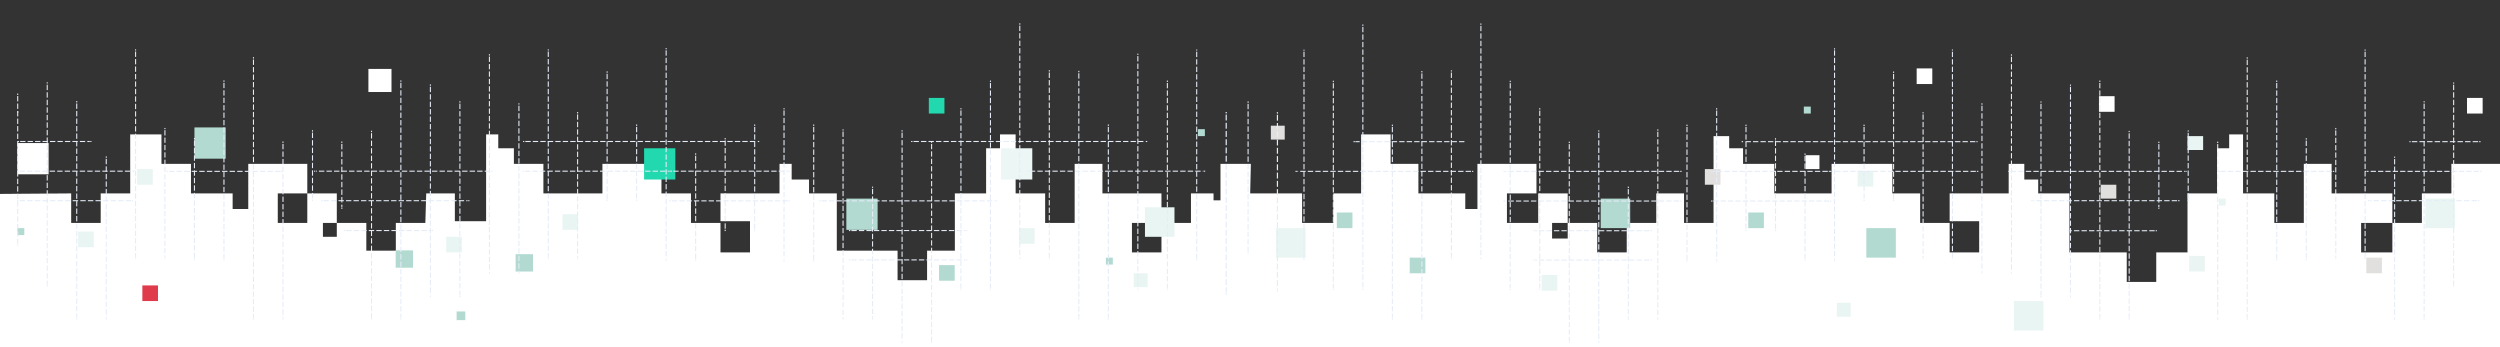 <?xml version="1.0" encoding="utf-8"?>
<!-- Generator: Adobe Illustrator 22.0.1, SVG Export Plug-In . SVG Version: 6.00 Build 0)  -->
<svg version="1.1" xmlns="http://www.w3.org/2000/svg" xmlns:xlink="http://www.w3.org/1999/xlink" x="0px" y="0px"
	 viewBox="0 0 1440 200" style="enable-background:new 0 0 1440 200;" xml:space="preserve">
<rect x="0" y="0" width="1440" height="200" fill="#333333" stroke="none"/>
<style type="text/css">
	.st0{fill:#FFFFFF;}
	.st1{fill:#B2DAD1;}
	.st2{fill:#E9F5F3;}
	.st3{fill:#DF3B4B;}
	.st4{fill:none;}
	.st5{fill:#21D8AF;}
	.st6{fill:#ECF6F5;}
	.st7{fill:#E2E0DF;}
	.st8{fill:#EAF5F3;}
	.st9{fill:none;stroke:#E5ECF7;stroke-width:0.61;stroke-miterlimit:10;}
	.st10{fill:none;stroke:#E5ECF7;stroke-width:0.61;stroke-miterlimit:10;stroke-dasharray:3.09,1.24;}
	.st11{fill:none;stroke:#E5ECF7;stroke-width:0.61;stroke-miterlimit:10;stroke-dasharray:3.08,1.23;}
	.st12{fill:none;stroke:#E5ECF7;stroke-width:0.61;stroke-miterlimit:10;stroke-dasharray:3.09,1.23;}
	.st13{fill:none;stroke:#E5ECF7;stroke-width:0.61;stroke-miterlimit:10;stroke-dasharray:3.07,1.23;}
	.st14{fill:none;stroke:#E5ECF7;stroke-width:0.61;stroke-miterlimit:10;stroke-dasharray:3.06,1.22;}
	.st15{fill:none;stroke:#E5ECF7;stroke-width:0.61;stroke-miterlimit:10;stroke-dasharray:3.05,1.22;}
	.st16{fill:none;stroke:#E5ECF7;stroke-width:0.61;stroke-miterlimit:10;stroke-dasharray:3.1,1.24;}
	.st17{fill:none;stroke:#E5ECF7;stroke-width:0.68;stroke-miterlimit:10;}
	.st18{fill:none;stroke:#E5ECF7;stroke-width:0.68;stroke-miterlimit:10;stroke-dasharray:3.39,1.35;}
	.st19{fill:none;stroke:#E5ECF7;stroke-width:0.61;stroke-miterlimit:10;stroke-dasharray:3.03,1.21;}
	.st20{fill:none;stroke:#E5ECF7;stroke-width:0.61;stroke-miterlimit:10;stroke-dasharray:3.06,1.23;}
	.st21{fill:none;stroke:#E5ECF7;stroke-width:0.61;stroke-miterlimit:10;stroke-dasharray:3.12,1.25;}
	.st22{fill:none;stroke:#E5ECF7;stroke-width:0.68;stroke-miterlimit:10;stroke-dasharray:3.4,1.36;}
	.st23{fill:none;stroke:#E5ECF7;stroke-width:0.61;stroke-miterlimit:10;stroke-dasharray:3.13,1.25;}
</style>
<g id="Layer_1">
	<title>imandra_background_transition</title>
	<desc>Created with Sketch.</desc>
	<polygon class="st0" points="75,77.4 75,111.4 58,111.4 58,128.4 41,128.4 41,111.4 0,111.7 0,200 1440,200 1440,94.4 1412,94.4 
		1412,111.4 1395,111.4 1395,128.4 1378,128.4 1378,145.4 1360,145.4 1360,128.4 1378,128.4 1378,111.4 1343,111.4 1343,94.4 
		1327,94.4 1327,128.4 1310,128.4 1310,111.4 1292,111.4 1292,77.4 1284,77.4 1284,85.4 1277,85.4 1277,111.4 1260,111.4 
		1260,145.4 1242,145.4 1242,162.4 1225,162.4 1225,145.4 1192,145.4 1192,111.4 1174,111.4 1174,103.4 1166,103.4 1166,94.4 
		1157,94.4 1157,111.4 1123,111.4 1123,127.4 1140,127.4 1140,145.4 1123,145.4 1123,128.4 1106,128.4 1106,111.4 1090,111.4 
		1090,94.4 1055,94.4 1055,111.4 1022,111.4 1022,94.4 1004,94.4 1004,85.4 996,85.4 996,78.4 987,78.4 987,128.4 970,128.4 
		970,111.4 954,111.4 954,128.4 937,128.4 937,145.4 920,145.4 920,128.4 903,128.4 903,137.4 894,137.4 894,128.4 903,128.4 
		903,111.4 886,111.4 886,128.4 868,128.4 868,111.4 885,111.4 885,94.4 851,94.4 851,120.4 844,120.4 844,111.4 817,111.4 
		817,94.4 801,94.4 801,77.4 784,77.4 784,111.4 768,111.4 768,128.4 750,128.4 750,111.4 720.1,111.4 720.5,94.4 703,94.4 
		703,115.4 699,115.4 699,111.4 686,111.4 686,128.4 669,128.4 669,145.4 652,145.4 652,128.4 669,128.4 669,111.4 635,111.4 
		635,94.4 619,94.4 619,128.4 602,128.4 602,111.4 585,111.4 585,77.4 576,77.4 576,85.4 568,85.4 568,111.4 550,111.4 550,144.4 
		534,144.4 534,161.4 517,161.4 517,144.4 482,144.4 482,111.4 466,111.4 466,103.4 456,103.4 456,94.4 449,94.4 449,111.4 
		415,111.4 415,127.4 432,127.4 432,145.4 415,145.4 415,128.4 398,128.4 398,111.4 381,111.4 381,94.4 347,94.4 347,111.4 
		313,111.4 313,94.4 296,94.4 296,85.4 287,85.4 287,77.4 280,77.4 280,127.4 262,127.4 262,111.4 245.5,111.4 245,128.4 228,128.4 
		228,144.4 211,144.4 211,128.4 194,128.4 194,136.4 186,136.4 186,128.4 194,128.4 194,111.4 177,111.4 177,128.4 160,128.4 
		160,111.4 177,111.4 177,94.4 143,94.4 143,120.4 134,120.4 134,111.4 110,111.4 110,94.4 93,94.4 93,77.4 	"/>
	<rect x="487.5" y="114.4" class="st1" width="18" height="18"/>
	<rect x="324" y="123.4" class="st2" width="9" height="9"/>
	<rect x="297" y="146.4" class="st1" width="10" height="10"/>
	<rect x="227.9" y="144.2" class="st1" width="10" height="10"/>
	<rect x="587" y="131.4" class="st2" width="9" height="9"/>
	<rect x="45" y="133.4" class="st2" width="9" height="9"/>
	<rect x="82" y="164.4" class="st3" width="9" height="9"/>
	<rect x="79" y="97.4" class="st2" width="9" height="9"/>
	<rect x="212.2" y="39.7" class="st0" width="13.3" height="13.3"/>
	<rect x="214" y="97.4" class="st4" width="18" height="18"/>
	<rect x="10" y="82.4" class="st0" width="18" height="18"/>
	<rect x="371" y="85.4" class="st5" width="18" height="18"/>
	<rect x="576.6" y="85.4" class="st6" width="18" height="18"/>
	<rect x="112" y="73.4" class="st1" width="18" height="18"/>
	<rect x="257" y="136.4" class="st2" width="9" height="9"/>
	<rect x="540.9" y="152.7" class="st1" width="9" height="9"/>
	<rect x="535" y="56.4" class="st5" width="9" height="9"/>
	<rect x="690" y="74.4" class="st1" width="4" height="4"/>
	<rect x="10" y="131.4" class="st1" width="4" height="4"/>
	<rect x="263" y="179.4" class="st1" width="5" height="5"/>
	<rect x="1058" y="174.4" class="st2" width="8" height="8"/>
	<rect x="659.5" y="119.4" class="st2" width="17" height="17"/>
	<rect x="982" y="97.4" class="st7" width="9" height="9"/>
	<rect x="1007" y="122.4" class="st1" width="9" height="9"/>
	<rect x="1070" y="98.4" class="st2" width="9" height="9"/>
	<rect x="732" y="72.4" class="st7" width="8" height="8"/>
	<rect x="653" y="157.4" class="st2" width="8" height="8"/>
	<rect x="1260" y="78.4" class="st2" width="9" height="8"/>
	<rect x="1209" y="55.4" class="st0" width="9" height="9"/>
	<rect x="1210" y="106.4" class="st7" width="9" height="8"/>
	<rect x="1104" y="39.4" class="st0" width="9" height="9"/>
	<rect x="1363" y="148.4" class="st7" width="9" height="9"/>
	<rect x="1261" y="147.4" class="st8" width="9" height="9"/>
	<rect x="1421" y="56.4" class="st0" width="9" height="9"/>
	<rect x="1075" y="131.4" class="st1" width="17" height="17"/>
	<rect x="922" y="114.4" class="st1" width="17" height="17"/>
	<rect x="735" y="131.4" class="st2" width="17" height="17"/>
	<rect x="1160" y="173.4" class="st2" width="17" height="17"/>
	<rect x="1397" y="114.4" class="st2" width="17" height="17"/>
	<rect x="888" y="158.4" class="st2" width="9" height="9"/>
	<rect x="1040" y="89.4" class="st0" width="8" height="8"/>
	<rect x="770" y="122.4" class="st1" width="9" height="9"/>
	<rect x="812" y="148.4" class="st1" width="9" height="9"/>
	<rect x="637" y="148.4" class="st1" width="4" height="4"/>
	<rect x="1278" y="114.4" class="st2" width="4" height="4"/>
	<rect x="1039" y="61.4" class="st1" width="4" height="4"/>
</g>
<g id="lines">
	<g>
		<line class="st9" x1="718.9" y1="58.4" x2="718.9" y2="59.2"/>
		<line class="st10" x1="718.9" y1="59.8" x2="718.9" y2="144.9"/>
		<line class="st9" x1="718.9" y1="145.2" x2="718.9" y2="146"/>
		<line class="st9" x1="689.3" y1="28.5" x2="689.3" y2="29.1"/>
		<line class="st11" x1="689.3" y1="29.8" x2="689.3" y2="148.8"/>
		<line class="st9" x1="689.3" y1="149.1" x2="689.3" y2="149.8"/>
		<line class="st9" x1="655.4" y1="30.9" x2="655.4" y2="31.6"/>
		<line class="st12" x1="655.4" y1="32.3" x2="655.4" y2="165.9"/>
		<line class="st9" x1="655.4" y1="166.2" x2="655.4" y2="166.9"/>
		<line class="st9" x1="621.4" y1="40.8" x2="621.4" y2="41.6"/>
		<line class="st10" x1="621.4" y1="42.2" x2="621.4" y2="182.9"/>
		<line class="st9" x1="621.4" y1="183.2" x2="621.4" y2="184"/>
		<line class="st9" x1="587.4" y1="13.4" x2="587.4" y2="14.2"/>
		<line class="st13" x1="587.4" y1="14.8" x2="587.4" y2="148"/>
		<line class="st9" x1="587.4" y1="148.3" x2="587.4" y2="149.1"/>
		<line class="st9" x1="553.5" y1="62.3" x2="553.5" y2="63"/>
		<line class="st10" x1="553.5" y1="63.6" x2="553.5" y2="165.9"/>
		<line class="st9" x1="553.5" y1="166.2" x2="553.5" y2="166.9"/>
		<line class="st9" x1="519.6" y1="75" x2="519.6" y2="75.8"/>
		<line class="st14" x1="519.6" y1="76.4" x2="519.6" y2="196.4"/>
		<line class="st9" x1="519.6" y1="196.7" x2="519.6" y2="197.5"/>
		<line class="st9" x1="485.6" y1="74.5" x2="485.6" y2="75.2"/>
		<line class="st15" x1="485.6" y1="75.8" x2="485.6" y2="182.9"/>
		<line class="st9" x1="485.6" y1="183.2" x2="485.6" y2="184"/>
		<line class="st9" x1="451.6" y1="62.3" x2="451.6" y2="63"/>
		<line class="st15" x1="451.6" y1="63.6" x2="451.6" y2="149.6"/>
		<line class="st9" x1="451.6" y1="150" x2="451.6" y2="150.7"/>
		<line class="st9" x1="417.7" y1="79.5" x2="417.7" y2="80.3"/>
		<line class="st16" x1="417.7" y1="80.9" x2="417.7" y2="132"/>
		<line class="st9" x1="417.7" y1="132.3" x2="417.7" y2="133.1"/>
		<line class="st9" x1="383.7" y1="27.7" x2="383.7" y2="28.4"/>
		<line class="st14" x1="383.7" y1="29" x2="383.7" y2="149.2"/>
		<line class="st9" x1="383.7" y1="149.5" x2="383.7" y2="150.3"/>
		<line class="st9" x1="349.7" y1="41.1" x2="349.7" y2="41.9"/>
		<line class="st12" x1="349.7" y1="42.5" x2="349.7" y2="114.6"/>
		<line class="st9" x1="349.7" y1="114.9" x2="349.7" y2="115.7"/>
		<line class="st9" x1="315.8" y1="28.4" x2="315.8" y2="29.1"/>
		<line class="st13" x1="315.8" y1="29.7" x2="315.8" y2="148"/>
		<line class="st9" x1="315.8" y1="148.3" x2="315.8" y2="149.1"/>
		<line class="st9" x1="281.9" y1="31.2" x2="281.9" y2="32"/>
		<line class="st15" x1="281.9" y1="32.6" x2="281.9" y2="156.4"/>
		<line class="st9" x1="281.9" y1="156.7" x2="281.9" y2="157.5"/>
		<line class="st9" x1="247.9" y1="48.6" x2="247.9" y2="49.4"/>
		<line class="st14" x1="247.9" y1="50" x2="247.9" y2="170.1"/>
		<line class="st9" x1="247.9" y1="170.4" x2="247.9" y2="171.2"/>
		<line class="st9" x1="214" y1="75.3" x2="214" y2="76.1"/>
		<line class="st12" x1="214" y1="76.7" x2="214" y2="182.9"/>
		<line class="st9" x1="214" y1="183.2" x2="214" y2="184"/>
		<line class="st9" x1="180" y1="75" x2="180" y2="75.8"/>
		<line class="st16" x1="180" y1="76.4" x2="180" y2="114.6"/>
		<line class="st9" x1="180" y1="114.9" x2="180" y2="115.7"/>
		<line class="st9" x1="146" y1="32.9" x2="146" y2="33.7"/>
		<line class="st11" x1="146" y1="34.3" x2="146" y2="183.1"/>
		<line class="st9" x1="146" y1="183.4" x2="146" y2="184.1"/>
		<line class="st9" x1="112" y1="79.5" x2="112" y2="80.3"/>
		<line class="st11" x1="112" y1="80.9" x2="112" y2="148.8"/>
		<line class="st9" x1="112" y1="149.1" x2="112" y2="149.8"/>
		<line class="st9" x1="78.1" y1="28.4" x2="78.1" y2="29.1"/>
		<line class="st13" x1="78.1" y1="29.7" x2="78.1" y2="148"/>
		<line class="st9" x1="78.1" y1="148.3" x2="78.1" y2="149.1"/>
		<line class="st9" x1="44.2" y1="58.2" x2="44.2" y2="59"/>
		<line class="st12" x1="44.2" y1="59.6" x2="44.2" y2="182.9"/>
		<line class="st9" x1="44.2" y1="183.2" x2="44.2" y2="184"/>
		<line class="st9" x1="10.2" y1="53.9" x2="10.2" y2="54.7"/>
		<line class="st10" x1="10.2" y1="55.3" x2="10.2" y2="140.5"/>
		<line class="st9" x1="10.2" y1="140.9" x2="10.2" y2="141.6"/>
		<line class="st17" x1="706.3" y1="64.5" x2="706.3" y2="65.3"/>
		<line class="st18" x1="706.3" y1="66" x2="706.3" y2="168.5"/>
		<line class="st17" x1="706.3" y1="168.8" x2="706.3" y2="169.7"/>
		<line class="st9" x1="672.4" y1="46.4" x2="672.4" y2="47.2"/>
		<line class="st14" x1="672.4" y1="47.8" x2="672.4" y2="165.9"/>
		<line class="st9" x1="672.4" y1="166.2" x2="672.4" y2="166.9"/>
		<line class="st9" x1="638.4" y1="71.7" x2="638.4" y2="72.5"/>
		<line class="st13" x1="638.4" y1="73.1" x2="638.4" y2="182.9"/>
		<line class="st9" x1="638.4" y1="183.2" x2="638.4" y2="184"/>
		<line class="st9" x1="604.4" y1="40.4" x2="604.4" y2="41.2"/>
		<line class="st12" x1="604.4" y1="41.8" x2="604.4" y2="148"/>
		<line class="st9" x1="604.4" y1="148.3" x2="604.4" y2="149.1"/>
		<line class="st9" x1="570.5" y1="46.4" x2="570.5" y2="47.2"/>
		<line class="st14" x1="570.5" y1="47.8" x2="570.5" y2="165.9"/>
		<line class="st9" x1="570.5" y1="166.2" x2="570.5" y2="166.9"/>
		<line class="st9" x1="536.6" y1="81.5" x2="536.6" y2="82.3"/>
		<line class="st15" x1="536.6" y1="82.9" x2="536.6" y2="196.4"/>
		<line class="st9" x1="536.6" y1="196.7" x2="536.6" y2="197.5"/>
		<line class="st9" x1="502.6" y1="107.5" x2="502.6" y2="108.2"/>
		<line class="st11" x1="502.6" y1="108.8" x2="502.6" y2="182.9"/>
		<line class="st9" x1="502.6" y1="183.2" x2="502.6" y2="184"/>
		<line class="st9" x1="468.7" y1="71.7" x2="468.7" y2="72.5"/>
		<line class="st10" x1="468.7" y1="73.1" x2="468.7" y2="149.6"/>
		<line class="st9" x1="468.7" y1="150" x2="468.7" y2="150.7"/>
		<line class="st9" x1="434.7" y1="71.7" x2="434.7" y2="72.5"/>
		<line class="st14" x1="434.7" y1="73.1" x2="434.7" y2="132"/>
		<line class="st9" x1="434.7" y1="132.3" x2="434.7" y2="133.1"/>
		<line class="st9" x1="400.7" y1="88.3" x2="400.7" y2="89.1"/>
		<line class="st10" x1="400.7" y1="89.7" x2="400.7" y2="149.2"/>
		<line class="st9" x1="400.7" y1="149.5" x2="400.7" y2="150.3"/>
		<line class="st9" x1="366.7" y1="71.7" x2="366.7" y2="72.5"/>
		<line class="st19" x1="366.7" y1="73.1" x2="366.7" y2="114.6"/>
		<line class="st9" x1="366.7" y1="114.9" x2="366.7" y2="115.7"/>
		<line class="st9" x1="332.7" y1="64.5" x2="332.7" y2="65.3"/>
		<line class="st20" x1="332.7" y1="65.9" x2="332.7" y2="148"/>
		<line class="st9" x1="332.7" y1="148.3" x2="332.7" y2="149.1"/>
		<line class="st9" x1="298.9" y1="59.5" x2="298.9" y2="60.2"/>
		<line class="st12" x1="298.9" y1="60.9" x2="298.9" y2="156.4"/>
		<line class="st9" x1="298.9" y1="156.7" x2="298.9" y2="157.5"/>
		<line class="st9" x1="264.9" y1="58.3" x2="264.9" y2="59.1"/>
		<line class="st11" x1="264.9" y1="59.7" x2="264.9" y2="170.1"/>
		<line class="st9" x1="264.9" y1="170.4" x2="264.9" y2="171.2"/>
		<line class="st9" x1="230.9" y1="46.3" x2="230.9" y2="47.1"/>
		<line class="st20" x1="230.9" y1="47.7" x2="230.9" y2="182.9"/>
		<line class="st9" x1="230.9" y1="183.2" x2="230.9" y2="184"/>
		<line class="st9" x1="196.9" y1="81.5" x2="196.9" y2="82.3"/>
		<line class="st21" x1="196.9" y1="82.9" x2="196.9" y2="119.2"/>
		<line class="st9" x1="196.9" y1="119.5" x2="196.9" y2="120.3"/>
		<line class="st9" x1="163" y1="81.5" x2="163" y2="82.3"/>
		<line class="st10" x1="163" y1="82.9" x2="163" y2="183.1"/>
		<line class="st9" x1="163" y1="183.4" x2="163" y2="184.1"/>
		<line class="st9" x1="129" y1="46.3" x2="129" y2="47.1"/>
		<line class="st14" x1="129" y1="47.7" x2="129" y2="148.8"/>
		<line class="st9" x1="129" y1="149.1" x2="129" y2="149.8"/>
		<line class="st9" x1="95" y1="73.7" x2="95" y2="74.4"/>
		<line class="st19" x1="95" y1="75" x2="95" y2="148"/>
		<line class="st9" x1="95" y1="148.3" x2="95" y2="149.1"/>
		<line class="st9" x1="61.2" y1="90.1" x2="61.2" y2="90.9"/>
		<line class="st10" x1="61.2" y1="91.5" x2="61.2" y2="182.9"/>
		<line class="st9" x1="61.2" y1="183.2" x2="61.2" y2="184"/>
		<line class="st9" x1="27.2" y1="47.4" x2="27.2" y2="48.1"/>
		<line class="st16" x1="27.2" y1="48.8" x2="27.2" y2="164"/>
		<line class="st9" x1="27.2" y1="164.3" x2="27.2" y2="165.1"/>
		<line class="st9" x1="301.3" y1="81.5" x2="302" y2="81.5"/>
		<line class="st11" x1="302.6" y1="81.5" x2="436.2" y2="81.5"/>
		<line class="st9" x1="436.5" y1="81.5" x2="437.3" y2="81.5"/>
		<line class="st9" x1="10.2" y1="81.5" x2="11" y2="81.5"/>
		<line class="st13" x1="11.6" y1="81.5" x2="51.7" y2="81.5"/>
		<line class="st9" x1="52" y1="81.5" x2="52.7" y2="81.5"/>
		<line class="st9" x1="524.8" y1="81.5" x2="525.6" y2="81.5"/>
		<line class="st11" x1="526.2" y1="81.5" x2="659.8" y2="81.5"/>
		<line class="st9" x1="660" y1="81.5" x2="660.8" y2="81.5"/>
		<line class="st9" x1="471.8" y1="115.7" x2="472.6" y2="115.7"/>
		<line class="st10" x1="473.2" y1="115.7" x2="573.3" y2="115.7"/>
		<line class="st9" x1="573.6" y1="115.7" x2="574.4" y2="115.7"/>
		<line class="st9" x1="9.9" y1="64.5" x2="10.6" y2="64.5"/>
		<line class="st9" x1="9.9" y1="98.6" x2="10.6" y2="98.6"/>
		<line class="st10" x1="11.3" y1="98.6" x2="77.2" y2="98.6"/>
		<line class="st9" x1="77.5" y1="98.6" x2="78.2" y2="98.6"/>
		<line class="st9" x1="489" y1="132.8" x2="489.8" y2="132.8"/>
		<line class="st12" x1="490.4" y1="132.8" x2="556.1" y2="132.8"/>
		<line class="st9" x1="556.5" y1="132.8" x2="557.2" y2="132.8"/>
		<line class="st9" x1="489" y1="149.7" x2="489.8" y2="149.7"/>
		<line class="st12" x1="490.4" y1="149.7" x2="556.1" y2="149.7"/>
		<line class="st9" x1="556.5" y1="149.7" x2="557.2" y2="149.7"/>
		<line class="st9" x1="385.6" y1="115.7" x2="386.4" y2="115.7"/>
		<line class="st19" x1="387" y1="115.7" x2="453.8" y2="115.7"/>
		<line class="st9" x1="454.1" y1="115.7" x2="454.9" y2="115.7"/>
		<line class="st9" x1="591.8" y1="98.6" x2="592.6" y2="98.6"/>
		<line class="st10" x1="593.2" y1="98.6" x2="693.1" y2="98.6"/>
		<line class="st9" x1="693.4" y1="98.6" x2="694.2" y2="98.6"/>
		<line class="st9" x1="386.4" y1="98.6" x2="387.1" y2="98.6"/>
		<line class="st16" x1="387.8" y1="98.6" x2="453.8" y2="98.6"/>
		<line class="st9" x1="454.1" y1="98.6" x2="454.9" y2="98.6"/>
		<line class="st9" x1="300.9" y1="98.6" x2="301.7" y2="98.6"/>
		<line class="st10" x1="302.3" y1="98.6" x2="385.3" y2="98.6"/>
		<line class="st9" x1="385.6" y1="98.6" x2="386.4" y2="98.6"/>
		<line class="st9" x1="185" y1="115.6" x2="185.8" y2="115.6"/>
		<line class="st10" x1="186.3" y1="115.6" x2="269.3" y2="115.6"/>
		<line class="st9" x1="269.7" y1="115.6" x2="270.4" y2="115.6"/>
		<line class="st9" x1="198" y1="132.8" x2="198.8" y2="132.8"/>
		<line class="st16" x1="199.4" y1="132.8" x2="248.4" y2="132.8"/>
		<line class="st9" x1="248.7" y1="132.8" x2="249.5" y2="132.8"/>
		<line class="st9" x1="9.9" y1="115.6" x2="10.6" y2="115.6"/>
		<line class="st21" x1="11.3" y1="115.6" x2="75.5" y2="115.6"/>
		<line class="st9" x1="75.9" y1="115.6" x2="76.6" y2="115.6"/>
		<line class="st9" x1="95.9" y1="98.7" x2="96.7" y2="98.7"/>
		<line class="st21" x1="97.3" y1="98.7" x2="161.5" y2="98.7"/>
		<line class="st9" x1="161.8" y1="98.7" x2="162.6" y2="98.7"/>
		<line class="st9" x1="283.6" y1="98.6" x2="282.9" y2="98.6"/>
		<line class="st16" x1="282.3" y1="98.6" x2="182" y2="98.6"/>
		<line class="st9" x1="181.6" y1="98.6" x2="180.9" y2="98.6"/>
		<line class="st9" x1="751.1" y1="28.6" x2="751.1" y2="29.2"/>
		<line class="st11" x1="751.1" y1="29.8" x2="751.1" y2="148.8"/>
		<line class="st9" x1="751.1" y1="149.1" x2="751.1" y2="149.9"/>
		<line class="st9" x1="785" y1="14.1" x2="785" y2="14.9"/>
		<line class="st12" x1="785" y1="15.5" x2="785" y2="165.9"/>
		<line class="st9" x1="785" y1="166.3" x2="785" y2="167"/>
		<line class="st9" x1="819" y1="40.9" x2="819" y2="41.7"/>
		<line class="st10" x1="819" y1="42.3" x2="819" y2="183"/>
		<line class="st9" x1="819" y1="183.3" x2="819" y2="184.1"/>
		<line class="st9" x1="853" y1="13.5" x2="853" y2="14.3"/>
		<line class="st13" x1="853" y1="14.9" x2="853" y2="148.1"/>
		<line class="st9" x1="853" y1="148.4" x2="853" y2="149.2"/>
		<line class="st9" x1="886.9" y1="62.3" x2="886.9" y2="63.1"/>
		<line class="st10" x1="886.9" y1="63.7" x2="886.9" y2="165.9"/>
		<line class="st9" x1="886.9" y1="166.3" x2="886.9" y2="167"/>
		<line class="st9" x1="920.9" y1="75.1" x2="920.9" y2="75.8"/>
		<line class="st14" x1="920.9" y1="76.5" x2="920.9" y2="196.5"/>
		<line class="st9" x1="920.9" y1="196.8" x2="920.9" y2="197.5"/>
		<line class="st9" x1="954.9" y1="74.5" x2="954.9" y2="75.3"/>
		<line class="st15" x1="954.9" y1="75.9" x2="954.9" y2="183"/>
		<line class="st9" x1="954.9" y1="183.3" x2="954.9" y2="184.1"/>
		<line class="st9" x1="988.8" y1="62.3" x2="988.8" y2="63.1"/>
		<line class="st15" x1="988.8" y1="63.7" x2="988.8" y2="149.7"/>
		<line class="st9" x1="988.8" y1="150" x2="988.8" y2="150.8"/>
		<line class="st9" x1="1022.7" y1="79.6" x2="1022.7" y2="80.4"/>
		<line class="st16" x1="1022.7" y1="81" x2="1022.7" y2="132.1"/>
		<line class="st9" x1="1022.7" y1="132.4" x2="1022.7" y2="133.1"/>
		<line class="st9" x1="1056.7" y1="27.8" x2="1056.7" y2="28.5"/>
		<line class="st14" x1="1056.7" y1="29" x2="1056.7" y2="149.3"/>
		<line class="st9" x1="1056.7" y1="149.6" x2="1056.7" y2="150.4"/>
		<line class="st9" x1="1090.7" y1="41.2" x2="1090.7" y2="42"/>
		<line class="st12" x1="1090.7" y1="42.6" x2="1090.7" y2="114.7"/>
		<line class="st9" x1="1090.7" y1="115" x2="1090.7" y2="115.8"/>
		<line class="st9" x1="1124.6" y1="28.5" x2="1124.6" y2="29.1"/>
		<line class="st13" x1="1124.6" y1="29.8" x2="1124.6" y2="148.1"/>
		<line class="st9" x1="1124.6" y1="148.4" x2="1124.6" y2="149.2"/>
		<line class="st9" x1="1158.6" y1="31.3" x2="1158.6" y2="32.1"/>
		<line class="st15" x1="1158.6" y1="32.7" x2="1158.6" y2="156.5"/>
		<line class="st9" x1="1158.6" y1="156.8" x2="1158.6" y2="157.5"/>
		<line class="st9" x1="1192.6" y1="48.7" x2="1192.6" y2="49.4"/>
		<line class="st14" x1="1192.6" y1="50" x2="1192.6" y2="170.2"/>
		<line class="st9" x1="1192.6" y1="170.5" x2="1192.6" y2="171.3"/>
		<line class="st9" x1="1226.4" y1="75.4" x2="1226.4" y2="76.1"/>
		<line class="st12" x1="1226.4" y1="76.8" x2="1226.4" y2="183"/>
		<line class="st9" x1="1226.4" y1="183.3" x2="1226.4" y2="184.1"/>
		<line class="st9" x1="1260.4" y1="75.1" x2="1260.4" y2="75.8"/>
		<line class="st16" x1="1260.4" y1="76.5" x2="1260.4" y2="114.7"/>
		<line class="st9" x1="1260.4" y1="115" x2="1260.4" y2="115.8"/>
		<line class="st9" x1="1294.4" y1="33" x2="1294.4" y2="33.8"/>
		<line class="st11" x1="1294.4" y1="34.4" x2="1294.4" y2="183.1"/>
		<line class="st9" x1="1294.4" y1="183.4" x2="1294.4" y2="184.2"/>
		<line class="st9" x1="1328.4" y1="79.6" x2="1328.4" y2="80.4"/>
		<line class="st11" x1="1328.4" y1="81" x2="1328.4" y2="148.8"/>
		<line class="st9" x1="1328.4" y1="149.1" x2="1328.4" y2="149.9"/>
		<line class="st9" x1="1362.3" y1="28.5" x2="1362.3" y2="29.2"/>
		<line class="st13" x1="1362.3" y1="29.8" x2="1362.3" y2="148.1"/>
		<line class="st9" x1="1362.3" y1="148.4" x2="1362.3" y2="149.2"/>
		<line class="st9" x1="1396.3" y1="58.3" x2="1396.3" y2="59"/>
		<line class="st12" x1="1396.3" y1="59.7" x2="1396.3" y2="183"/>
		<line class="st9" x1="1396.3" y1="183.3" x2="1396.3" y2="184.1"/>
		<line class="st17" x1="735.8" y1="64.6" x2="735.8" y2="65.4"/>
		<line class="st22" x1="735.8" y1="66.1" x2="735.8" y2="166.6"/>
		<line class="st17" x1="735.8" y1="166.9" x2="735.8" y2="167.8"/>
		<line class="st9" x1="768" y1="46.5" x2="768" y2="47.3"/>
		<line class="st14" x1="768" y1="47.9" x2="768" y2="165.9"/>
		<line class="st9" x1="768" y1="166.3" x2="768" y2="167"/>
		<line class="st9" x1="802" y1="71.8" x2="802" y2="72.6"/>
		<line class="st13" x1="802" y1="73.1" x2="802" y2="183"/>
		<line class="st9" x1="802" y1="183.3" x2="802" y2="184.1"/>
		<line class="st9" x1="836" y1="40.5" x2="836" y2="41.2"/>
		<line class="st12" x1="836" y1="41.8" x2="836" y2="148.1"/>
		<line class="st9" x1="836" y1="148.4" x2="836" y2="149.2"/>
		<line class="st9" x1="869.9" y1="46.5" x2="869.9" y2="47.3"/>
		<line class="st14" x1="869.9" y1="47.9" x2="869.9" y2="165.9"/>
		<line class="st9" x1="869.9" y1="166.3" x2="869.9" y2="167"/>
		<line class="st9" x1="903.9" y1="81.6" x2="903.9" y2="82.4"/>
		<line class="st15" x1="903.9" y1="83" x2="903.9" y2="196.5"/>
		<line class="st9" x1="903.9" y1="196.8" x2="903.9" y2="197.5"/>
		<line class="st9" x1="937.9" y1="107.5" x2="937.9" y2="108.3"/>
		<line class="st11" x1="937.9" y1="108.9" x2="937.9" y2="183"/>
		<line class="st9" x1="937.9" y1="183.3" x2="937.9" y2="184.1"/>
		<line class="st9" x1="971.7" y1="71.8" x2="971.7" y2="72.6"/>
		<line class="st10" x1="971.7" y1="73.1" x2="971.7" y2="149.7"/>
		<line class="st9" x1="971.7" y1="150" x2="971.7" y2="150.8"/>
		<line class="st9" x1="1005.7" y1="71.8" x2="1005.7" y2="72.6"/>
		<line class="st14" x1="1005.7" y1="73.1" x2="1005.7" y2="132.1"/>
		<line class="st9" x1="1005.7" y1="132.4" x2="1005.7" y2="133.1"/>
		<line class="st9" x1="1039.7" y1="88.4" x2="1039.7" y2="89.2"/>
		<line class="st10" x1="1039.7" y1="89.8" x2="1039.7" y2="149.3"/>
		<line class="st9" x1="1039.7" y1="149.6" x2="1039.7" y2="150.3"/>
		<line class="st9" x1="1073.7" y1="71.8" x2="1073.7" y2="72.6"/>
		<line class="st19" x1="1073.7" y1="73.1" x2="1073.7" y2="114.7"/>
		<line class="st9" x1="1073.7" y1="115" x2="1073.7" y2="115.8"/>
		<line class="st9" x1="1107.7" y1="64.6" x2="1107.7" y2="65.3"/>
		<line class="st20" x1="1107.7" y1="65.9" x2="1107.7" y2="148.1"/>
		<line class="st9" x1="1107.7" y1="148.4" x2="1107.7" y2="149.2"/>
		<line class="st9" x1="1141.6" y1="59.5" x2="1141.6" y2="60.3"/>
		<line class="st12" x1="1141.6" y1="60.9" x2="1141.6" y2="156.5"/>
		<line class="st9" x1="1141.6" y1="156.8" x2="1141.6" y2="157.5"/>
		<line class="st9" x1="1175.6" y1="58.4" x2="1175.6" y2="59.1"/>
		<line class="st11" x1="1175.6" y1="59.8" x2="1175.6" y2="170.2"/>
		<line class="st9" x1="1175.6" y1="170.5" x2="1175.6" y2="171.3"/>
		<line class="st9" x1="1209.5" y1="46.4" x2="1209.5" y2="47.2"/>
		<line class="st20" x1="1209.5" y1="47.8" x2="1209.5" y2="183"/>
		<line class="st9" x1="1209.5" y1="183.3" x2="1209.5" y2="184.1"/>
		<line class="st9" x1="1243.5" y1="81.6" x2="1243.5" y2="82.4"/>
		<line class="st21" x1="1243.5" y1="83" x2="1243.5" y2="119.3"/>
		<line class="st9" x1="1243.5" y1="119.6" x2="1243.5" y2="120.3"/>
		<line class="st9" x1="1277.4" y1="81.6" x2="1277.4" y2="82.4"/>
		<line class="st10" x1="1277.4" y1="83" x2="1277.4" y2="183.1"/>
		<line class="st9" x1="1277.4" y1="183.4" x2="1277.4" y2="184.2"/>
		<line class="st9" x1="1311.4" y1="46.4" x2="1311.4" y2="47.2"/>
		<line class="st14" x1="1311.4" y1="47.8" x2="1311.4" y2="148.8"/>
		<line class="st9" x1="1311.4" y1="149.1" x2="1311.4" y2="149.9"/>
		<line class="st9" x1="1345.4" y1="73.7" x2="1345.4" y2="74.5"/>
		<line class="st19" x1="1345.4" y1="75.1" x2="1345.4" y2="148.1"/>
		<line class="st9" x1="1345.4" y1="148.4" x2="1345.4" y2="149.2"/>
		<line class="st9" x1="1379.3" y1="90.2" x2="1379.3" y2="90.9"/>
		<line class="st10" x1="1379.3" y1="91.6" x2="1379.3" y2="183"/>
		<line class="st9" x1="1379.3" y1="183.3" x2="1379.3" y2="184.1"/>
		<line class="st9" x1="1413.3" y1="47.5" x2="1413.3" y2="48.2"/>
		<line class="st16" x1="1413.3" y1="48.8" x2="1413.3" y2="164.1"/>
		<line class="st9" x1="1413.3" y1="164.4" x2="1413.3" y2="165.1"/>
		<line class="st9" x1="1139.1" y1="81.6" x2="1138.4" y2="81.6"/>
		<line class="st11" x1="1137.8" y1="81.6" x2="1004.3" y2="81.6"/>
		<line class="st9" x1="1004" y1="81.6" x2="1003.2" y2="81.6"/>
		<line class="st9" x1="1428.8" y1="81.6" x2="1428" y2="81.6"/>
		<line class="st23" x1="1427.4" y1="81.6" x2="1388.9" y2="81.6"/>
		<line class="st9" x1="1388.5" y1="81.6" x2="1387.8" y2="81.6"/>
		<line class="st11" x1="843.5" y1="81.6" x2="780.7" y2="81.6"/>
		<line class="st9" x1="780.4" y1="81.6" x2="779.6" y2="81.6"/>
		<line class="st9" x1="968.6" y1="115.8" x2="967.8" y2="115.8"/>
		<line class="st10" x1="967.2" y1="115.8" x2="867.1" y2="115.8"/>
		<line class="st9" x1="866.8" y1="115.8" x2="866" y2="115.8"/>
		<line class="st9" x1="1429.3" y1="64.6" x2="1428.5" y2="64.6"/>
		<line class="st9" x1="1429.3" y1="98.7" x2="1428.5" y2="98.7"/>
		<line class="st19" x1="1427.9" y1="98.7" x2="1363.3" y2="98.7"/>
		<line class="st9" x1="1363" y1="98.7" x2="1362.2" y2="98.7"/>
		<line class="st9" x1="951.4" y1="132.9" x2="950.6" y2="132.9"/>
		<line class="st12" x1="950" y1="132.9" x2="884.3" y2="132.9"/>
		<line class="st9" x1="883.9" y1="132.9" x2="883.2" y2="132.9"/>
		<line class="st9" x1="951.4" y1="149.8" x2="950.6" y2="149.8"/>
		<line class="st12" x1="950" y1="149.8" x2="884.3" y2="149.8"/>
		<line class="st9" x1="883.9" y1="149.8" x2="883.2" y2="149.8"/>
		<line class="st9" x1="1054.8" y1="115.8" x2="1054" y2="115.8"/>
		<line class="st19" x1="1053.5" y1="115.8" x2="986.7" y2="115.8"/>
		<line class="st9" x1="986.4" y1="115.8" x2="985.6" y2="115.8"/>
		<line class="st9" x1="968.6" y1="98.7" x2="967.8" y2="98.7"/>
		<line class="st10" x1="967.2" y1="98.7" x2="867.1" y2="98.7"/>
		<line class="st9" x1="866.8" y1="98.7" x2="866" y2="98.7"/>
		<line class="st9" x1="848.6" y1="98.7" x2="847.9" y2="98.7"/>
		<line class="st10" x1="847.3" y1="98.7" x2="747.3" y2="98.7"/>
		<line class="st9" x1="747" y1="98.7" x2="746.2" y2="98.7"/>
		<line class="st9" x1="1054" y1="98.7" x2="1053.4" y2="98.7"/>
		<line class="st16" x1="1052.8" y1="98.7" x2="986.7" y2="98.7"/>
		<line class="st9" x1="986.4" y1="98.7" x2="985.6" y2="98.7"/>
		<line class="st9" x1="1139.5" y1="98.7" x2="1138.7" y2="98.7"/>
		<line class="st10" x1="1138.1" y1="98.7" x2="1055.1" y2="98.7"/>
		<line class="st9" x1="1054.8" y1="98.7" x2="1054" y2="98.7"/>
		<line class="st9" x1="1255.4" y1="115.6" x2="1254.6" y2="115.6"/>
		<line class="st10" x1="1254" y1="115.6" x2="1171.1" y2="115.6"/>
		<line class="st9" x1="1170.8" y1="115.6" x2="1170" y2="115.6"/>
		<line class="st9" x1="1242.4" y1="132.9" x2="1241.7" y2="132.9"/>
		<line class="st16" x1="1241.1" y1="132.9" x2="1192.1" y2="132.9"/>
		<line class="st9" x1="1191.8" y1="132.9" x2="1191" y2="132.9"/>
		<line class="st9" x1="1428.1" y1="115.6" x2="1427.3" y2="115.6"/>
		<line class="st16" x1="1426.7" y1="115.6" x2="1365" y2="115.6"/>
		<line class="st9" x1="1364.7" y1="115.6" x2="1363.9" y2="115.6"/>
		<line class="st9" x1="1344.5" y1="98.7" x2="1343.7" y2="98.7"/>
		<line class="st21" x1="1343.1" y1="98.7" x2="1278.9" y2="98.7"/>
		<line class="st9" x1="1278.6" y1="98.7" x2="1277.8" y2="98.7"/>
		<line class="st9" x1="1156.8" y1="98.7" x2="1157.6" y2="98.7"/>
		<line class="st16" x1="1158.2" y1="98.7" x2="1258.5" y2="98.7"/>
		<line class="st9" x1="1258.8" y1="98.7" x2="1259.5" y2="98.7"/>
	</g>
</g>
</svg>

